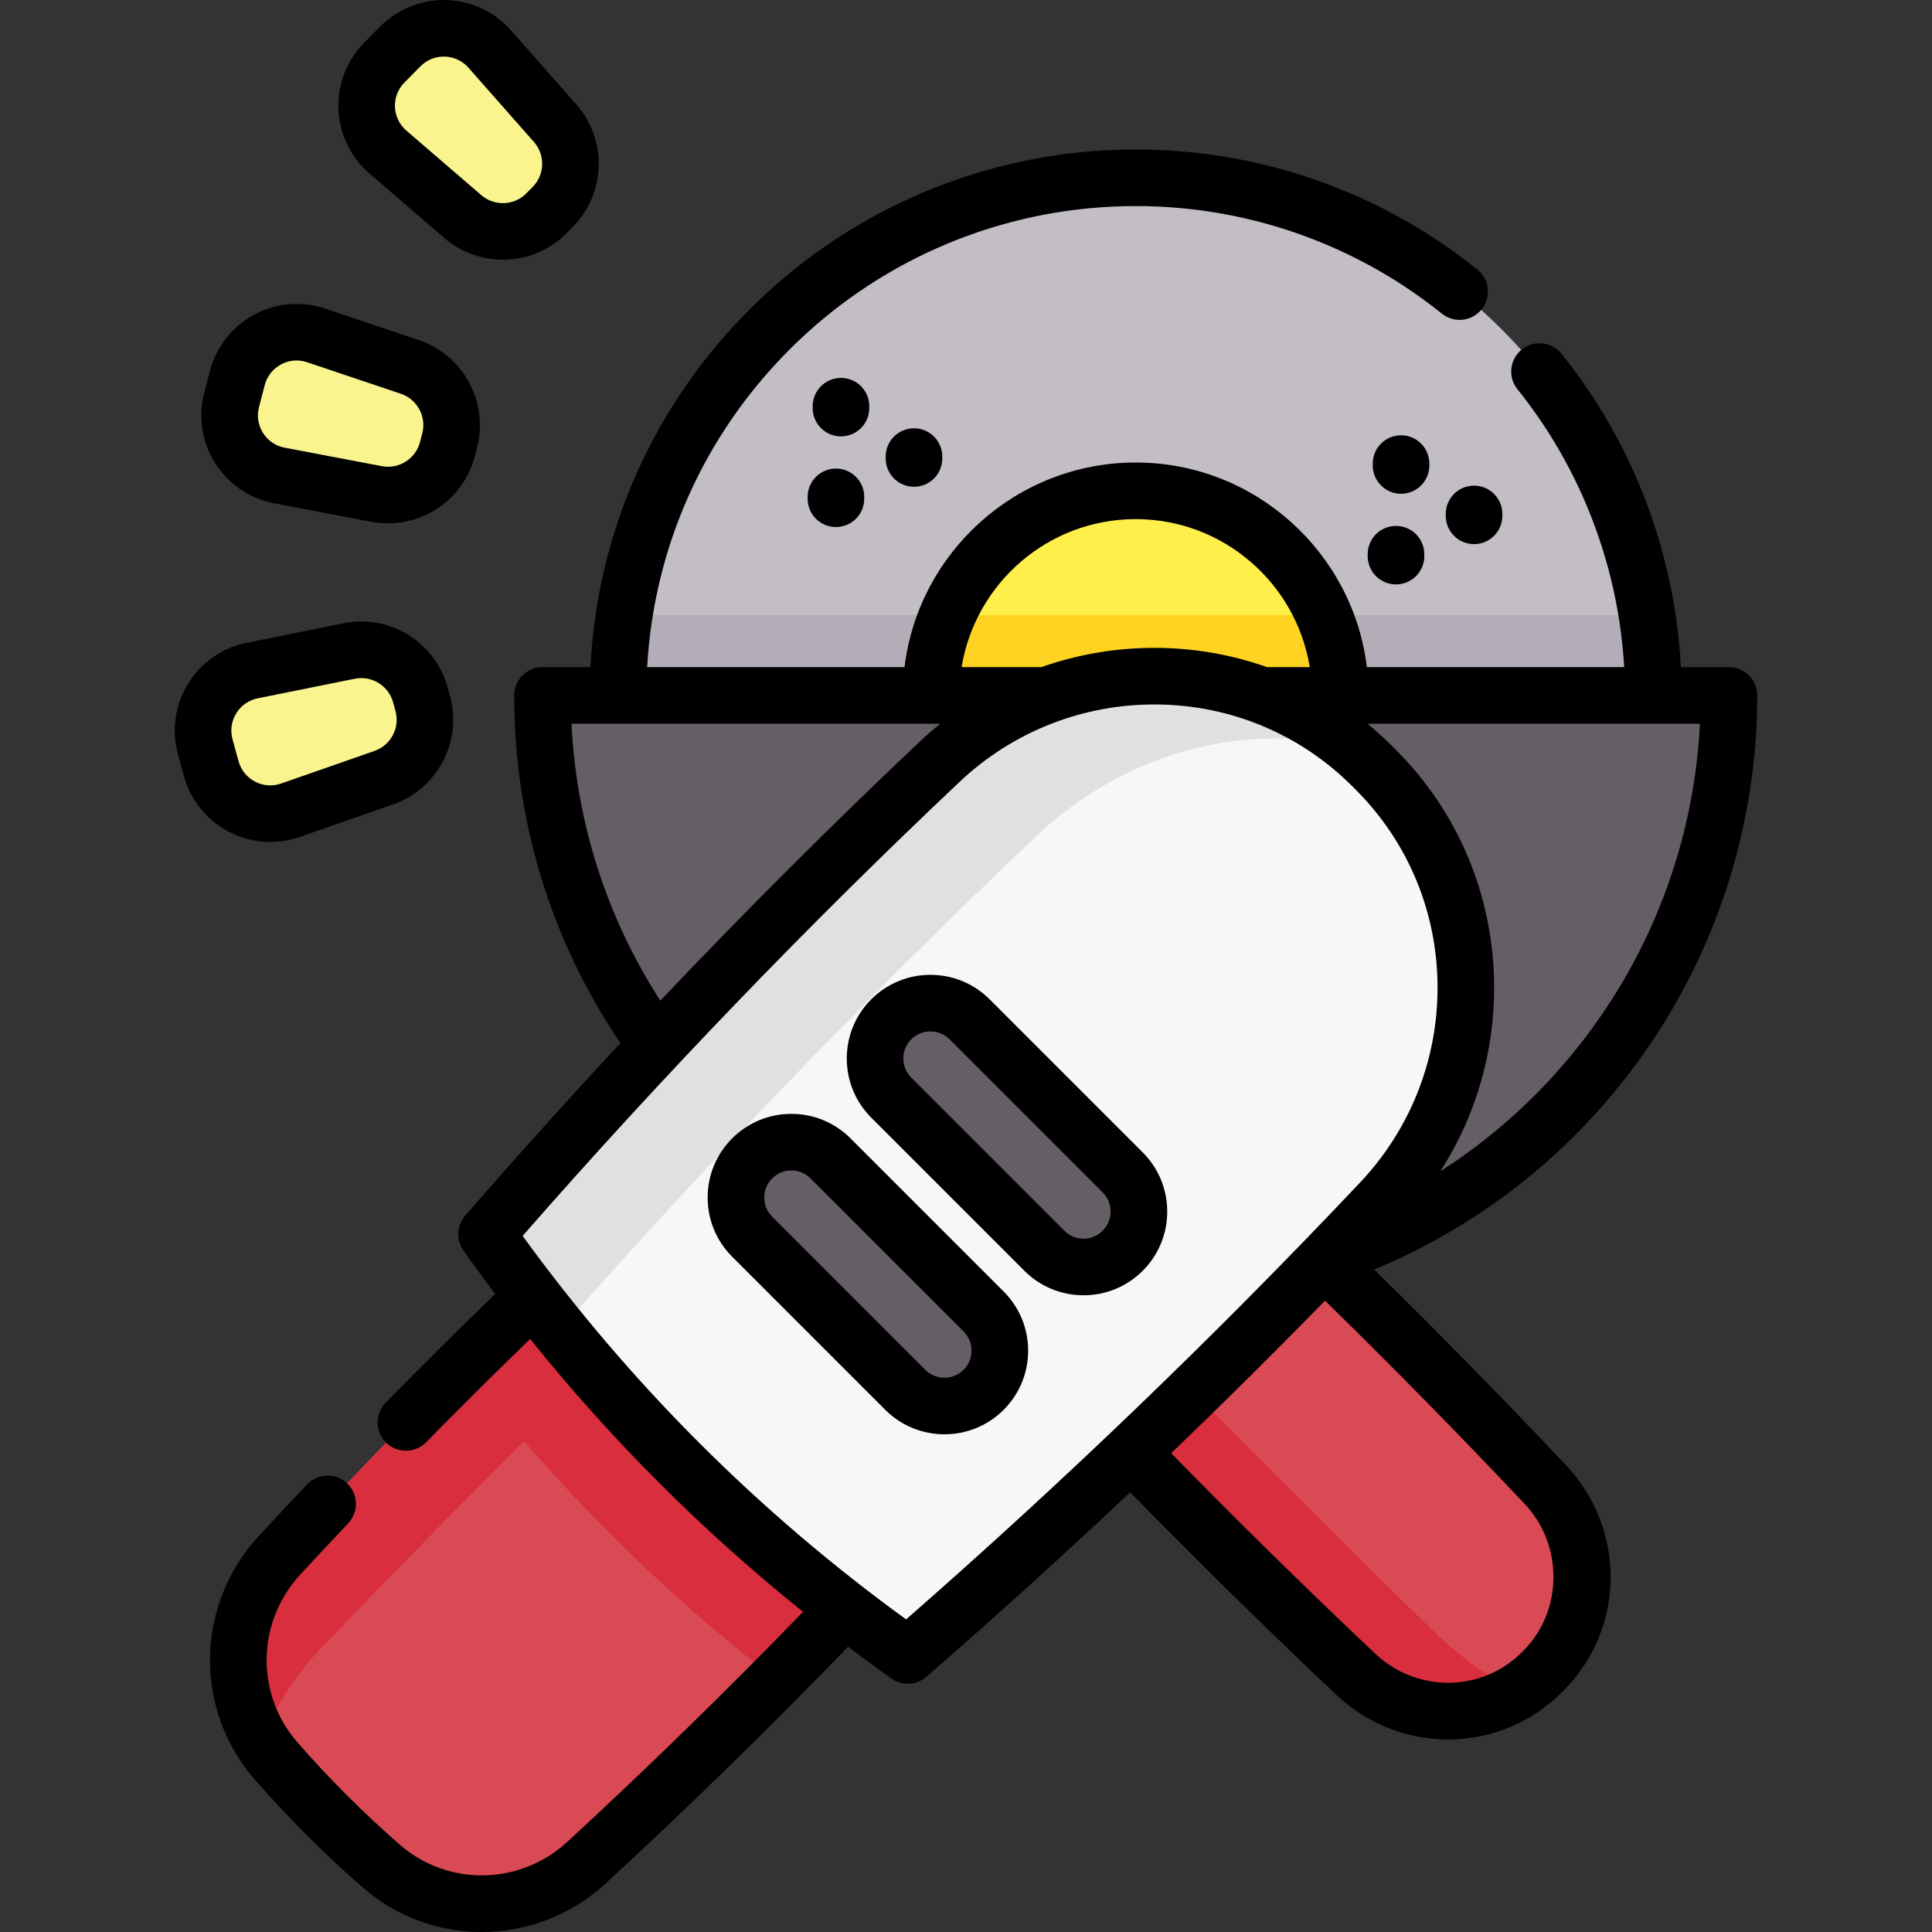 <svg id="Capa_1" enable-background="new 0 0 512 512" height="512" viewBox="0 0 512 512" width="512" xmlns="http://www.w3.org/2000/svg"><rect x="0" y="0" width="512" height="512" fill="#333333" stroke="none"/><g><g><g><path d="m205.73 445.146c-16.395 16.537-33.166 32.712-50.313 48.511-15.281 14.089-38.77 14.522-54.435.859-9.904-8.641-19.183-17.92-27.824-27.824-13.664-15.664-13.231-39.153.859-54.435 15.799-17.147 31.974-33.918 48.511-50.313 7.91-7.853 15.913-15.629 23.993-23.312 25.546-24.27 63.593-26.249 85.827-4.101l.795.795c22.148 22.234 20.169 60.28-4.101 85.827-7.684 8.08-15.459 16.083-23.312 23.993z" fill="#da4a54"/><path d="m205.73 445.146c-31.286-24.177-59.025-51.916-83.202-83.202 7.91-7.853 15.913-15.629 23.993-23.312 25.546-24.27 63.593-26.249 85.827-4.101l.795.795c22.148 22.234 20.169 60.28-4.101 85.827-7.684 8.08-15.459 16.083-23.312 23.993z" fill="#d82e3d"/><path d="m168.158 353.032c-27.838 27.143-55.229 54.732-82.159 82.783-8.017 8.343-13.784 17.445-16.707 25.66-9.549-15.324-7.868-35.549 4.725-49.22 23.369-25.341 47.539-49.88 72.511-73.617 19.538-18.573 46.383-24.092 67.885-15.742-14.061 4.497-30.789 15.054-46.255 30.136z" fill="#d82e3d"/><path d="m408.581 443.232c.163-.162.325-.324.487-.487 13.476-13.55 13.548-35.446.431-49.343-32.126-34.036-65.465-66.858-100.018-98.466-20.651 11.822-36.887 28.058-48.709 48.709 31.608 34.553 64.43 67.892 98.466 100.018 13.897 13.117 35.793 13.046 49.343-.431z" fill="#da4a54"/><path d="m402.087 448.317c-13.337 8.13-31.002 6.527-42.849-4.654-34.038-32.123-66.864-65.459-98.469-100.015 3.753-6.548 7.953-12.663 12.599-18.332 34.797 35.791 69.999 71.163 105.641 106.123 8.024 7.868 16.339 13.813 23.078 16.878z" fill="#d82e3d"/><path d="m351.553 311.879c-15.65 6.215-32.712 9.627-50.575 9.627-17.807 0-34.819-3.391-50.426-9.563-50.823-20.091-86.777-69.666-86.77-127.633 0-7.25.56-14.38 1.66-21.325 10.237-65.643 67.013-115.864 135.536-115.871 68.517 0 125.299 50.228 135.536 115.871 1.1 6.946 1.66 14.075 1.66 21.326-.007 57.91-35.883 107.435-86.621 127.568z" fill="#c3bec6"/><path d="m351.553 311.879c-15.87 5.399-32.882 8.322-50.575 8.322-17.636 0-34.599-2.902-50.426-8.258-50.823-20.091-86.777-69.666-86.77-127.633 0-7.25.56-14.38 1.66-21.325h271.073c1.1 6.946 1.66 14.075 1.66 21.326-.008 57.91-35.884 107.435-86.622 127.568z" fill="#b4acb7"/><path d="m300.978 238.546c-29.952 0-54.236-24.284-54.236-54.236 0-7.562 1.554-14.777 4.356-21.325 8.286-19.353 27.504-32.91 49.88-32.91 22.375 0 41.594 13.557 49.88 32.91 2.809 6.541 4.356 13.749 4.356 21.325-.001 29.952-24.284 54.236-54.236 54.236z" fill="#ffef4a"/><path d="m300.978 238.546c-29.952 0-54.236-24.284-54.236-54.236 0-7.562 1.554-14.777 4.356-21.325h99.76c2.809 6.541 4.356 13.749 4.356 21.325-.001 29.952-24.284 54.236-54.236 54.236z" fill="#ffd321"/><path d="m458.19 184.312c0 86.828-70.388 157.216-157.216 157.216s-157.215-70.388-157.215-157.216z" fill="#655e66"/><path d="m240.581 438.733c-43.615-30.812-80.828-68.026-111.64-111.64 38.025-43.78 78.073-85.537 120.144-125.273 32.291-30.498 83.034-30.196 114.495 1.158.373.372.745.744 1.116 1.116 31.353 31.461 31.656 82.205 1.158 114.495-39.736 42.071-81.493 82.119-125.273 120.144z" fill="#f9f6f9"/><path d="m274.608 221.594c-44.02 41.75-86.139 85.401-126.342 130.968-6.704-8.222-13.146-16.721-19.325-25.468 38.025-43.786 78.073-85.536 120.142-125.278 30.562-28.874 77.668-30.137 109.287-3.597-27.973-7.116-60.032.865-83.762 23.375z" fill="#e2dfe2"/><g fill="#655e66"><path d="m276.767 331.484-40.577-40.577c-5.733-5.733-5.733-15.028 0-20.76 5.733-5.733 15.028-5.733 20.76 0l40.577 40.577c5.733 5.733 5.733 15.028 0 20.76-5.732 5.732-15.027 5.732-20.76 0z"/><path d="m239.909 368.342-40.577-40.577c-5.733-5.733-5.733-15.028 0-20.76 5.733-5.733 15.028-5.733 20.76 0l40.577 40.577c5.733 5.733 5.733 15.028 0 20.76-5.733 5.733-15.027 5.733-20.76 0z"/></g></g><g fill="#f9f48e"><path d="m146.499 54.812-1.7 1.72c-5.997 6.067-15.667 6.454-22.13.886l-19.879-17.126c-7.12-6.134-7.556-17.016-.949-23.7l4.225-4.274c6.607-6.684 17.493-6.374 23.709.675l17.354 19.68c5.642 6.399 5.366 16.073-.63 22.139z"/><path d="m119.155 116.748-.612 2.34c-2.16 8.252-10.341 13.423-18.722 11.832l-25.779-4.892c-9.234-1.752-15.052-10.958-12.672-20.05l1.522-5.814c2.38-9.092 11.962-14.267 20.87-11.27l24.869 8.366c8.086 2.72 12.684 11.236 10.524 19.488z"/><path d="m111.394 184.145.639 2.333c2.255 8.227-2.244 16.795-10.297 19.608l-24.771 8.653c-8.873 3.099-18.514-1.964-20.999-11.028l-1.589-5.796c-2.485-9.064 3.226-18.336 12.439-20.195l25.72-5.189c8.362-1.688 16.603 3.387 18.858 11.614z"/></g></g><g><path d="m364.163 336.439c61.123-25.362 101.511-85.247 101.519-152.14 0-1.989-.79-3.897-2.196-5.304-1.406-1.406-3.314-2.197-5.303-2.197h-12.734c-1.58-30.235-12.662-59.47-31.62-83.036-2.596-3.227-7.316-3.74-10.544-1.143-3.227 2.597-3.739 7.317-1.143 10.544 16.823 20.911 26.724 46.811 28.288 73.634h-68.194c-3.715-30.51-29.763-54.227-61.264-54.227s-57.549 23.717-61.265 54.227h-68.207c1.803-31.816 15.049-61.48 37.771-84.202 22.748-22.748 52.952-36.178 85.048-37.816 31.851-1.628 63.042 8.437 87.789 28.338 3.228 2.596 7.949 2.083 10.544-1.144s2.083-7.949-1.144-10.544c-27.619-22.21-62.405-33.444-97.953-31.628-35.811 1.827-69.51 16.81-94.889 42.189-25.557 25.556-40.374 58.983-42.192 94.808h-12.705c-4.142 0-7.5 3.358-7.5 7.5 0 33.166 9.718 64.887 28.159 92.142-14 15.027-27.735 30.279-41.142 45.715-2.265 2.607-2.456 6.424-.463 9.245 2.747 3.888 5.568 7.713 8.423 11.508-9.939 9.61-19.688 19.274-29.02 28.8-2.898 2.959-2.849 7.707.109 10.606 1.46 1.43 3.354 2.142 5.248 2.142 1.945 0 3.889-.752 5.358-2.251 8.868-9.054 18.119-18.235 27.552-27.375 21.439 26.689 45.639 50.889 72.327 72.328-20.14 20.785-41.123 41.266-62.482 60.957-12.544 11.558-31.637 11.869-44.413.725-9.646-8.42-18.766-17.54-27.108-27.108-11.146-12.778-10.835-31.872.723-44.415 4.577-4.966 8.738-9.42 12.723-13.618 2.851-3.004 2.728-7.75-.276-10.602-3.003-2.851-7.75-2.729-10.602.276-4.036 4.251-8.248 8.759-12.875 13.78-16.753 18.181-17.181 45.883-.997 64.437 8.786 10.078 18.392 19.684 28.551 28.551 9.077 7.918 20.342 11.86 31.612 11.86 11.767 0 23.54-4.299 32.828-12.857 21.974-20.258 43.552-41.343 64.238-62.739 3.797 2.856 7.623 5.678 11.512 8.426 1.302.92 2.816 1.374 4.326 1.374 1.761 0 3.515-.618 4.919-1.837 18.281-15.878 36.307-32.213 54.002-48.911 17.707 18.105 36.039 36.123 54.587 53.633 8.409 7.936 19.062 11.894 29.682 11.894 10.895 0 21.753-4.167 30.108-12.478l.496-.497c16.396-16.483 16.647-42.74.569-59.774-16.593-17.583-33.64-34.967-50.78-51.796zm17.563-26.055c9.408-14.649 14.391-31.717 14.234-49.436-.208-23.496-9.427-45.571-25.954-62.156l-1.14-1.14c-2.074-2.067-4.234-4.02-6.472-5.855h88.1c-2.437 48.852-28.544 92.816-68.768 118.587zm-80.754-172.813c23.217 0 42.526 17.016 46.127 39.228h-11.308c-9.223-3.262-19.021-5.016-29.085-5.105-10.608-.098-20.982 1.667-30.75 5.105h-21.112c3.601-22.212 22.911-39.228 46.128-39.228zm-149.522 54.226h97.728c-1.792 1.453-3.551 2.958-5.244 4.557-23.501 22.197-46.546 45.21-68.941 68.833-14.192-22.031-22.257-47.109-23.543-73.39zm88.675 237.357c-39.102-28.377-73.249-62.525-101.626-101.626 36.561-41.805 75.474-82.243 115.735-120.269 14.225-13.436 32.83-20.739 52.339-20.568 19.55.173 37.912 7.838 51.707 21.586l1.097 1.097c13.746 13.794 21.412 32.157 21.585 51.706.173 19.527-7.131 38.114-20.566 52.339-38.028 40.262-78.467 79.175-120.271 115.735zm163.638 8.255-.477.476c-10.706 10.65-27.794 10.781-38.901.297-18.353-17.325-36.492-35.15-54.014-53.063 13.827-13.27 27.429-26.762 40.775-40.429 17.85 17.458 35.615 35.538 52.889 53.839 10.31 10.923 10.177 28.374-.272 38.88z"/><path d="m262.254 264.826c-8.647-8.648-22.718-8.647-31.365 0s-8.647 22.717 0 31.365l40.574 40.575h.001c4.189 4.189 9.758 6.496 15.683 6.496s11.493-2.307 15.682-6.496 6.497-9.758 6.497-15.683-2.307-11.494-6.496-15.683zm29.968 61.333c-1.355 1.356-3.158 2.103-5.076 2.103s-3.721-.747-5.078-2.103h.001l-40.575-40.575c-2.799-2.799-2.799-7.354 0-10.153 2.799-2.798 7.353-2.799 10.153 0l40.575 40.575c1.355 1.356 2.102 3.158 2.102 5.076.001 1.918-.745 3.721-2.102 5.077z"/><path d="m225.397 301.682c-4.189-4.189-9.759-6.496-15.683-6.496s-11.493 2.307-15.682 6.496-6.496 9.759-6.496 15.683 2.307 11.493 6.496 15.682l40.575 40.575c4.324 4.323 10.003 6.484 15.683 6.484 5.679 0 11.359-2.161 15.682-6.484 4.19-4.189 6.497-9.759 6.497-15.683s-2.307-11.494-6.496-15.683zm29.969 61.333c-2.799 2.8-7.355 2.799-10.153 0l-40.575-40.576c-1.356-1.355-2.103-3.159-2.103-5.076 0-1.918.747-3.72 2.103-5.077 1.355-1.356 3.159-2.103 5.076-2.103 1.918 0 3.721.747 5.077 2.103l40.575 40.575c1.356 1.356 2.103 3.158 2.103 5.076 0 1.92-.747 3.723-2.103 5.078z"/><path d="m97.904 45.971 19.878 17.124c4.447 3.831 9.965 5.725 15.472 5.725 6.147 0 12.279-2.361 16.886-7.021l1.699-1.719c8.733-8.834 9.138-23.053.922-32.37l-17.353-19.678c-4.332-4.912-10.572-7.837-17.119-8.023-6.533-.18-12.943 2.377-17.549 7.037l-4.223 4.273c-4.605 4.658-7.095 11.082-6.834 17.627.262 6.545 3.258 12.75 8.221 17.025zm9.28-24.108 4.223-4.273c1.658-1.677 3.849-2.592 6.196-2.592.086 0 .172.001.258.003 2.443.07 4.679 1.118 6.296 2.951l17.353 19.678c3.021 3.427 2.872 8.656-.339 11.904 0 0 0 0-.001.001l-1.7 1.72c-3.212 3.25-8.438 3.457-11.9.477l-19.877-17.124c-1.852-1.596-2.926-3.819-3.024-6.262-.096-2.442.796-4.744 2.515-6.483z"/><path d="m72.655 133.388 25.777 4.892c1.475.28 2.947.415 4.401.415 10.579 0 20.208-7.15 22.974-17.716l.612-2.339c3.146-12.017-3.613-24.533-15.387-28.494l-24.868-8.366c-6.207-2.089-13.074-1.501-18.836 1.611-5.763 3.112-10.02 8.531-11.678 14.867l-1.522 5.814c-1.659 6.337-.603 13.146 2.896 18.682 3.499 5.537 9.196 9.413 15.631 10.634zm-4.018-25.518 1.522-5.814c.619-2.365 2.144-4.306 4.295-5.468 1.298-.701 2.707-1.055 4.131-1.055.936 0 1.878.153 2.797.462l24.867 8.365c4.33 1.457 6.816 6.06 5.659 10.479l-.612 2.339c-1.157 4.42-5.582 7.215-10.068 6.363l-25.777-4.892c-2.401-.456-4.443-1.844-5.749-3.91-1.305-2.064-1.683-4.504-1.065-6.869z"/><path d="m71.638 223.125c2.638 0 5.282-.437 7.811-1.32l24.769-8.652c11.727-4.096 18.341-16.69 15.056-28.67l-.64-2.332c-3.284-11.98-15.393-19.44-27.572-16.983l-25.719 5.189c-6.421 1.296-12.073 5.237-15.507 10.814-3.435 5.577-4.412 12.398-2.68 18.715l1.589 5.796c1.731 6.317 6.05 11.686 11.849 14.732 3.429 1.798 7.231 2.711 11.044 2.711zm-9.03-34.089c1.282-2.081 3.307-3.493 5.703-3.977l25.719-5.189c.575-.116 1.149-.172 1.716-.172 3.852 0 7.371 2.577 8.424 6.418l.64 2.332c1.208 4.406-1.225 9.038-5.537 10.544l-24.77 8.652c-2.306.807-4.771.625-6.934-.512-2.164-1.136-3.712-3.06-4.358-5.418l-1.589-5.796c-.646-2.356-.296-4.801.986-6.882z"/><path d="m383.137 136.199v.501c0 4.142 3.357 7.5 7.5 7.5 4.142 0 7.5-3.358 7.5-7.5v-.501c0-4.142-3.357-7.5-7.5-7.5-4.143.001-7.5 3.358-7.5 7.5z"/><path d="m369.953 139.375c-4.142 0-7.5 3.358-7.5 7.5v.501c0 4.142 3.357 7.5 7.5 7.5 4.142 0 7.5-3.358 7.5-7.5v-.501c0-4.142-3.357-7.5-7.5-7.5z"/><path d="m378.792 122.855c0-4.142-3.357-7.5-7.5-7.5s-7.5 3.358-7.5 7.5v.501c0 4.142 3.357 7.5 7.5 7.5s7.5-3.358 7.5-7.5z"/><path d="m234.715 120.995v.502c0 4.142 3.358 7.5 7.5 7.5s7.5-3.358 7.5-7.5v-.502c0-4.142-3.358-7.5-7.5-7.5s-7.5 3.358-7.5 7.5z"/><path d="m221.531 124.171c-4.142 0-7.5 3.358-7.5 7.5v.502c0 4.142 3.358 7.5 7.5 7.5s7.5-3.358 7.5-7.5v-.502c-.001-4.143-3.358-7.5-7.5-7.5z"/><path d="m230.369 107.65c0-4.142-3.358-7.5-7.5-7.5s-7.5 3.358-7.5 7.5v.502c0 4.142 3.358 7.5 7.5 7.5s7.5-3.358 7.5-7.5z"/></g></g></svg>